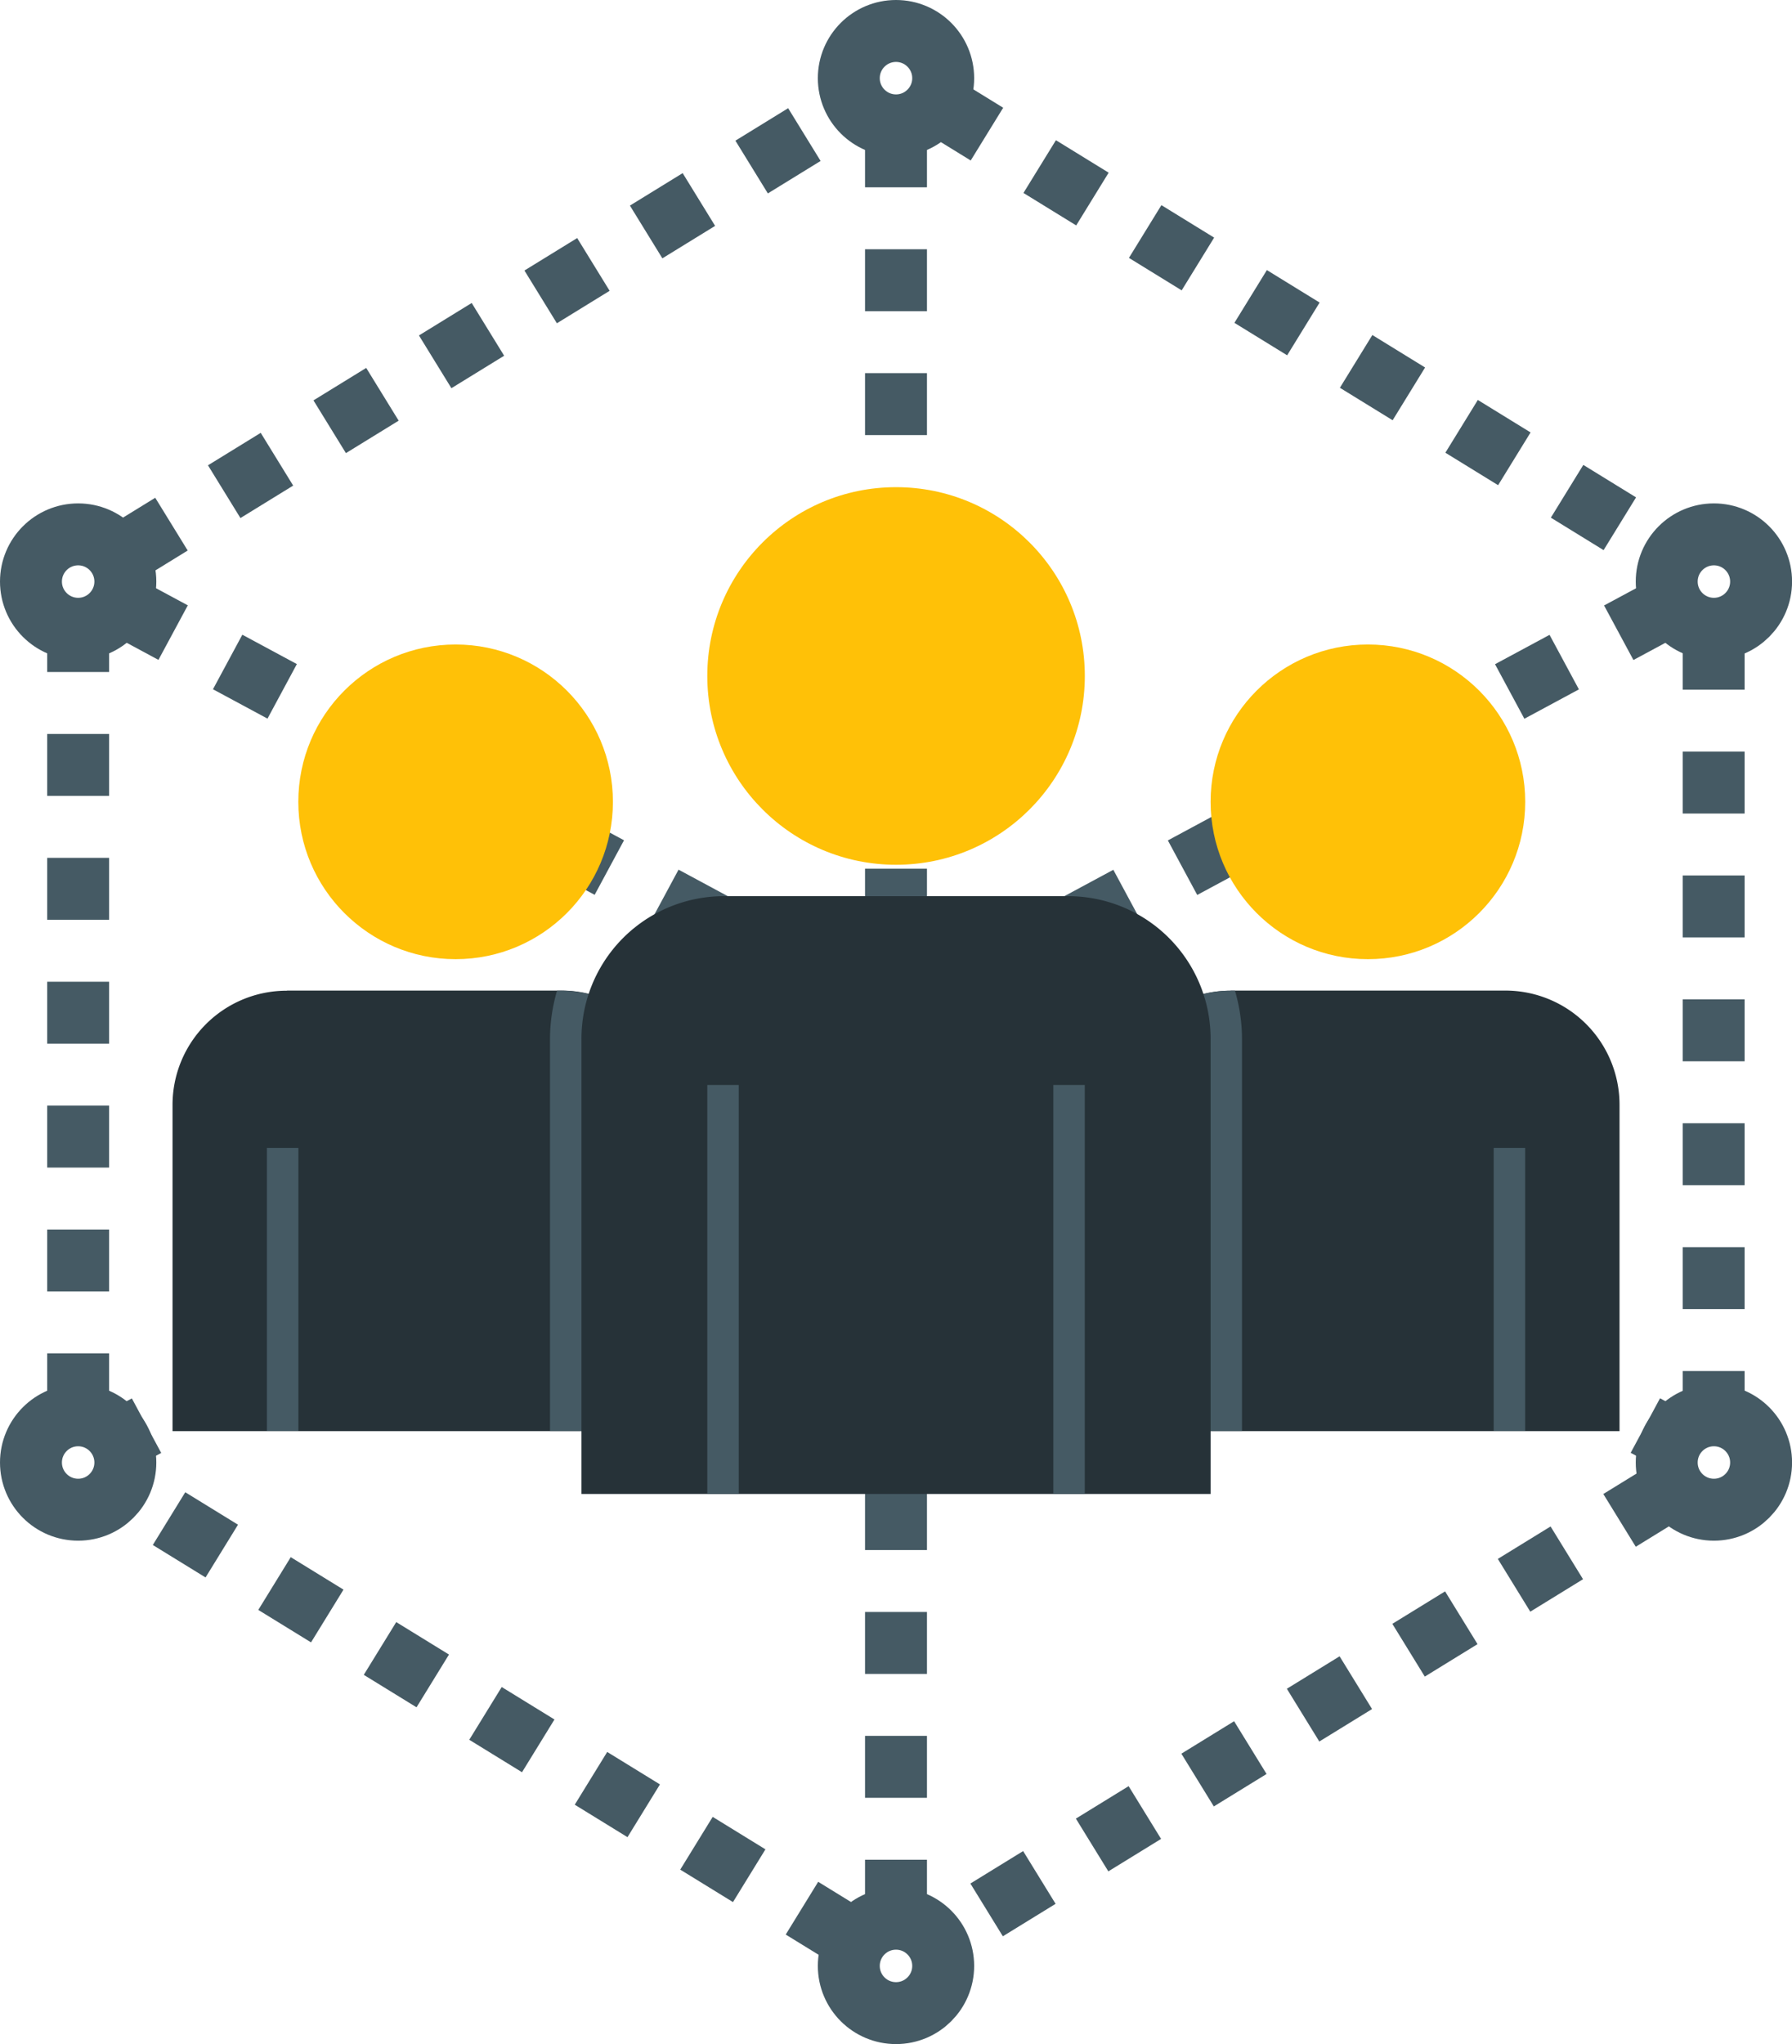 <svg xmlns="http://www.w3.org/2000/svg" width="28.936" height="33" viewBox="0 0 28.936 33">
  <g id="section8-reg" transform="translate(-4 -988.36)">
    <g id="Group_9147" data-name="Group 9147" transform="translate(4.5 988.86)">
      <path id="Path_45026" data-name="Path 45026" d="M-292.776,1192.05l25.132,13.533m-.028-13.531-25.167,13.552" transform="translate(294.191 -1182.811)" fill="#546e7a" stroke="#455a64" stroke-width="1" stroke-dasharray="1 1" fill-rule="evenodd"/>
      <path id="Path_45027" data-name="Path 45027" d="M-268,1176.86v29" transform="translate(281.968 -1175.336)" fill="none" stroke="#455a64" stroke-width="1" stroke-dasharray="1 1"/>
      <path id="Path_45028" data-name="Path 45028" d="M-294,1197.315v-12.683m.655-1.18,11.89-7.317m1.278-.028,11.9,7.325m.686,1.168v12.746m-.668,1.141-11.878,7.309m-1.324,0-11.921-7.336" transform="translate(294.762 -1174.966)" fill="#546e7a" stroke="#455a64" stroke-width="1" stroke-dasharray="1 1" fill-rule="evenodd"/>
      <circle id="Ellipse_3378" data-name="Ellipse 3378" cx="0.762" cy="0.762" r="0.762" transform="translate(13.206)" fill="none" stroke="#455a64" stroke-linecap="round" stroke-linejoin="round" stroke-width="1"/>
      <circle id="Ellipse_3379" data-name="Ellipse 3379" cx="0.762" cy="0.762" r="0.762" transform="translate(13.206 30.476)" fill="none" stroke="#455a64" stroke-linecap="round" stroke-linejoin="round" stroke-width="1"/>
      <circle id="Ellipse_3380" data-name="Ellipse 3380" cx="0.762" cy="0.762" r="0.762" transform="translate(27.937 9.651) rotate(180)" fill="none" stroke="#455a64" stroke-linecap="round" stroke-linejoin="round" stroke-width="1"/>
      <circle id="Ellipse_3381" data-name="Ellipse 3381" cx="0.762" cy="0.762" r="0.762" transform="translate(1.524 9.651) rotate(180)" fill="none" stroke="#455a64" stroke-linecap="round" stroke-linejoin="round" stroke-width="1"/>
      <circle id="Ellipse_3382" data-name="Ellipse 3382" cx="0.762" cy="0.762" r="0.762" transform="translate(27.937 23.873) rotate(180)" fill="none" stroke="#455a64" stroke-linecap="round" stroke-linejoin="round" stroke-width="1"/>
      <circle id="Ellipse_3383" data-name="Ellipse 3383" cx="0.762" cy="0.762" r="0.762" transform="translate(1.524 23.873) rotate(180)" fill="none" stroke="#455a64" stroke-linecap="round" stroke-linejoin="round" stroke-width="1"/>
    </g>
    <path id="Path_45029" data-name="Path 45029" d="M10.847,1019.36H15.28a1.843,1.843,0,0,1,1.847,1.849v5.264H9v-5.264a1.843,1.843,0,0,1,1.847-1.847Z" transform="translate(-2.214 -15.008)" fill="#263238"/>
    <circle id="Ellipse_3384" data-name="Ellipse 3384" cx="2.54" cy="2.54" r="2.54" transform="translate(8.817 998.765)" fill="#ffc107"/>
    <circle id="Ellipse_3385" data-name="Ellipse 3385" cx="2.54" cy="2.54" r="2.54" transform="translate(23.548 998.765)" fill="#ffc107"/>
    <path id="Path_45030" data-name="Path 45030" d="M40.847,1019.36H45.28a1.843,1.843,0,0,1,1.847,1.849v5.264H39v-5.264a1.843,1.843,0,0,1,1.847-1.847Z" transform="translate(-16.976 -15.008)" fill="#263238"/>
    <circle id="Ellipse_3386" data-name="Ellipse 3386" cx="3.048" cy="3.048" r="3.048" transform="translate(15.421 996.225)" fill="#ffc107"/>
    <path id="Path_45031" data-name="Path 45031" d="M21.114,31a2.8,2.8,0,0,0-.114.786v6.325h1.016V31.786a1.8,1.8,0,0,1,.087-.533A1.832,1.832,0,0,0,21.184,31ZM31.99,31a1.835,1.835,0,0,0-.919.252,1.827,1.827,0,0,1,.087.533v6.326h1.016V31.786A2.791,2.791,0,0,0,32.06,31h-.07Z" transform="translate(-8.119 973.353)" fill="#455a64"/>
    <path id="Path_45032" data-name="Path 45032" d="M24.309,1016.36H29.85a2.3,2.3,0,0,1,2.309,2.309v7.342H22v-7.342a2.3,2.3,0,0,1,2.309-2.309Z" transform="translate(-8.611 -13.532)" fill="#263238"/>
    <rect id="Rectangle_6499" data-name="Rectangle 6499" width="0.508" height="6.603" transform="translate(15.421 1005.876)" fill="#455a64"/>
    <rect id="Rectangle_6500" data-name="Rectangle 6500" width="0.508" height="6.603" transform="translate(21.008 1005.876)" fill="#455a64"/>
    <rect id="Rectangle_6501" data-name="Rectangle 6501" width="0.508" height="4.571" transform="translate(8.31 1006.892)" fill="#455a64"/>
    <rect id="Rectangle_6502" data-name="Rectangle 6502" width="0.508" height="4.571" transform="translate(28.119 1006.892)" fill="#455a64"/>
  </g>
</svg>
